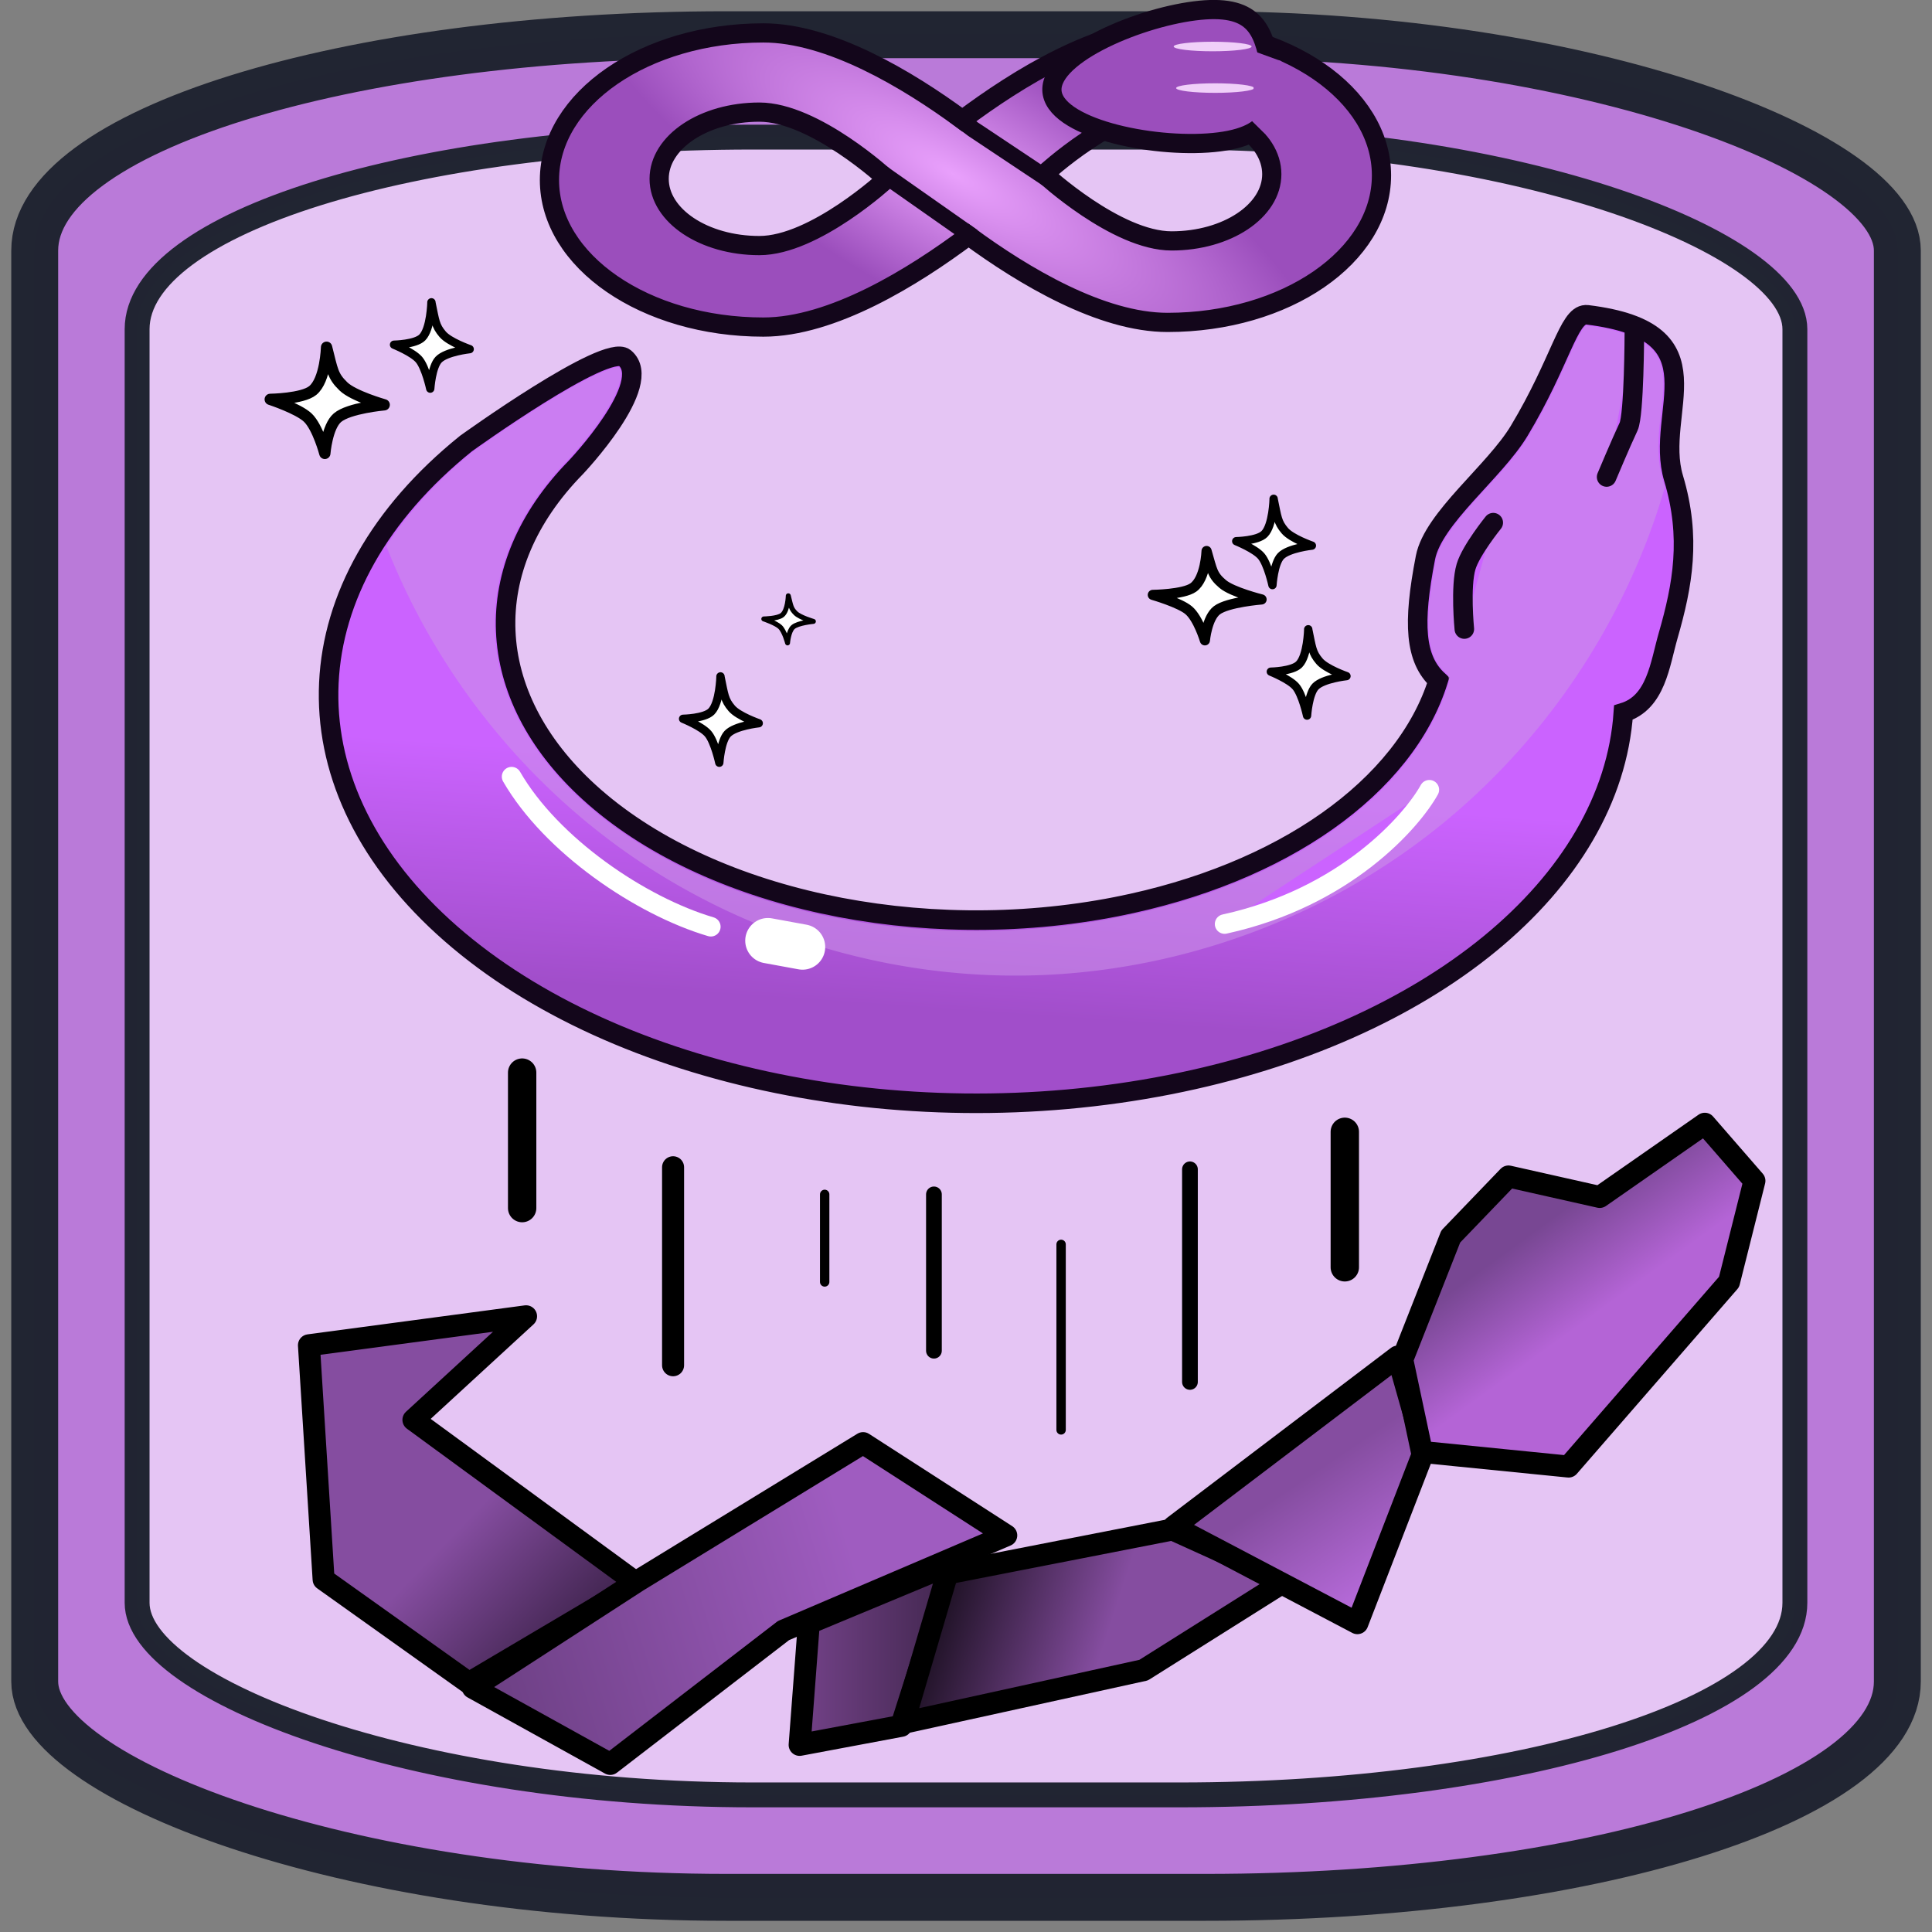 <?xml version="1.0" encoding="UTF-8" standalone="no"?>
<!-- Created with Inkscape (http://www.inkscape.org/) -->

<svg
   width="130"
   height="130"
   viewBox="0 0 34.396 34.396"
   version="1.1"
   id="svg1"
   inkscape:version="1.4.2 (f4327f4, 2025-05-13)"
   sodipodi:docname="Moulting.svg"
   xml:space="preserve"
   xmlns:inkscape="http://www.inkscape.org/namespaces/inkscape"
   xmlns:sodipodi="http://sodipodi.sourceforge.net/DTD/sodipodi-0.dtd"
   xmlns:xlink="http://www.w3.org/1999/xlink"
   xmlns="http://www.w3.org/2000/svg"
   xmlns:svg="http://www.w3.org/2000/svg"><rect x="0" y="0" width="34.396" height="34.396" fill="#808080" stroke="none"/><sodipodi:namedview
     id="namedview1"
     pagecolor="#ffffff"
     bordercolor="#000000"
     borderopacity="0.25"
     inkscape:showpageshadow="2"
     inkscape:pageopacity="0.0"
     inkscape:pagecheckerboard="0"
     inkscape:deskcolor="#d1d1d1"
     inkscape:document-units="mm"
     inkscape:zoom="3.2124158"
     inkscape:cx="14.630734"
     inkscape:cy="3.2685682"
     inkscape:window-width="3840"
     inkscape:window-height="2054"
     inkscape:window-x="-11"
     inkscape:window-y="-11"
     inkscape:window-maximized="1"
     inkscape:current-layer="layer1" /><defs
     id="defs1"><linearGradient
       id="linearGradient40"
       inkscape:collect="always"><stop
         style="stop-color:#854da0;stop-opacity:1;"
         offset="0.463"
         id="stop39" /><stop
         style="stop-color:#000000;stop-opacity:1;"
         offset="1"
         id="stop40" /></linearGradient><linearGradient
       id="linearGradient38"
       inkscape:collect="always"><stop
         style="stop-color:#77448d;stop-opacity:1;"
         offset="0"
         id="stop37" /><stop
         style="stop-color:#3d2449;stop-opacity:1;"
         offset="1"
         id="stop38" /></linearGradient><linearGradient
       id="linearGradient36"
       inkscape:collect="always"><stop
         style="stop-color:#9f5cc0;stop-opacity:1;"
         offset="0.279"
         id="stop35" /><stop
         style="stop-color:#6b3f82;stop-opacity:1;"
         offset="1"
         id="stop36" /></linearGradient><linearGradient
       id="linearGradient34"
       inkscape:collect="always"><stop
         style="stop-color:#854da0;stop-opacity:1;"
         offset="0.528"
         id="stop33" /><stop
         style="stop-color:#3e234c;stop-opacity:1;"
         offset="1"
         id="stop34" /></linearGradient><linearGradient
       id="linearGradient32"
       inkscape:collect="always"><stop
         style="stop-color:#784793;stop-opacity:1;"
         offset="0.292"
         id="stop31" /><stop
         style="stop-color:#b464d6;stop-opacity:1;"
         offset="0.568"
         id="stop32" /></linearGradient><linearGradient
       id="linearGradient25"
       inkscape:collect="always"><stop
         style="stop-color:#854da0;stop-opacity:1;"
         offset="0.476"
         id="stop25" /><stop
         style="stop-color:#b96cdd;stop-opacity:1;"
         offset="1"
         id="stop26" /></linearGradient><linearGradient
       id="linearGradient4"
       inkscape:collect="always"><stop
         style="stop-color:#cb63ff;stop-opacity:1;"
         offset="0.552"
         id="stop4" /><stop
         style="stop-color:#a14eca;stop-opacity:1;"
         offset="0.722"
         id="stop5" /></linearGradient><linearGradient
       id="linearGradient139"
       inkscape:collect="always"><stop
         style="stop-color:#e9a0fc;stop-opacity:1;"
         offset="0"
         id="stop140" /><stop
         style="stop-color:#9b4ebc;stop-opacity:1;"
         offset="1"
         id="stop141" /></linearGradient><inkscape:path-effect
       effect="bspline"
       id="path-effect9"
       is_visible="true"
       lpeversion="1.3"
       weight="33.333"
       steps="2"
       helper_size="0"
       apply_no_weight="true"
       apply_with_weight="true"
       only_selected="false"
       uniform="false" /><inkscape:path-effect
       effect="spiro"
       id="path-effect8"
       is_visible="true"
       lpeversion="1" /><inkscape:path-effect
       effect="mirror_symmetry"
       start_point="17.255,9.245"
       end_point="17.255,29.301"
       center_point="17.255,19.273"
       id="path-effect5"
       is_visible="true"
       lpeversion="1.2"
       lpesatellites=""
       mode="free"
       discard_orig_path="false"
       fuse_paths="true"
       oposite_fuse="false"
       split_items="false"
       split_open="false"
       link_styles="false" /><inkscape:path-effect
       effect="mirror_symmetry"
       start_point="27.03,8.41"
       end_point="27.03,28.183"
       center_point="27.03,18.297"
       id="path-effect3"
       is_visible="true"
       lpeversion="1.2"
       lpesatellites=""
       mode="free"
       discard_orig_path="false"
       fuse_paths="false"
       oposite_fuse="false"
       split_items="false"
       split_open="false"
       link_styles="false" /><inkscape:path-effect
       effect="spiro"
       id="path-effect8-8"
       is_visible="true"
       lpeversion="1" /><inkscape:path-effect
       effect="spiro"
       id="path-effect8-0"
       is_visible="true"
       lpeversion="1" /><inkscape:path-effect
       effect="spiro"
       id="path-effect8-0-9"
       is_visible="true"
       lpeversion="1" /><inkscape:path-effect
       effect="spiro"
       id="path-effect8-8-6"
       is_visible="true"
       lpeversion="1" /><inkscape:path-effect
       effect="spiro"
       id="path-effect8-3"
       is_visible="true"
       lpeversion="1" /><radialGradient
       inkscape:collect="always"
       xlink:href="#linearGradient139"
       id="radialGradient141"
       cx="16.595"
       cy="1.947"
       fx="16.595"
       fy="1.947"
       r="7.577"
       gradientTransform="matrix(0.861,0.498,-0.154,0.265,2.985,-5.68)"
       gradientUnits="userSpaceOnUse" /><linearGradient
       inkscape:collect="always"
       xlink:href="#linearGradient4"
       id="linearGradient5"
       x1="18.968"
       y1="2.254"
       x2="17.261"
       y2="26.663"
       gradientUnits="userSpaceOnUse"
       gradientTransform="translate(-0.204,-1.835)" /><linearGradient
       inkscape:collect="always"
       xlink:href="#linearGradient34"
       id="linearGradient26"
       x1="6.179"
       y1="24.533"
       x2="10.664"
       y2="28.864"
       gradientUnits="userSpaceOnUse" /><linearGradient
       inkscape:collect="always"
       xlink:href="#linearGradient36"
       id="linearGradient27"
       x1="17.894"
       y1="27.102"
       x2="8.438"
       y2="29.993"
       gradientUnits="userSpaceOnUse" /><linearGradient
       inkscape:collect="always"
       xlink:href="#linearGradient38"
       id="linearGradient28"
       x1="14.039"
       y1="29.448"
       x2="17.165"
       y2="29.448"
       gradientUnits="userSpaceOnUse" /><linearGradient
       inkscape:collect="always"
       xlink:href="#linearGradient40"
       id="linearGradient29"
       x1="22.909"
       y1="30.064"
       x2="16.066"
       y2="27.84"
       gradientUnits="userSpaceOnUse" /><linearGradient
       inkscape:collect="always"
       xlink:href="#linearGradient25"
       id="linearGradient30"
       x1="21.769"
       y1="24.515"
       x2="24.482"
       y2="28.537"
       gradientUnits="userSpaceOnUse" /><linearGradient
       inkscape:collect="always"
       xlink:href="#linearGradient32"
       id="linearGradient31"
       x1="26.143"
       y1="20.363"
       x2="30.058"
       y2="25.752"
       gradientUnits="userSpaceOnUse" /></defs><g
     inkscape:label="Ebene 1"
     inkscape:groupmode="layer"
     id="layer1"><rect
       style="fill:#ba7ad9;stroke:#212532;stroke-width:0.835;stroke-linejoin:round;stroke-miterlimit:8.2;stroke-opacity:0.996;stroke-dasharray:none;fill-opacity:1"
       id="rect1"
       width="33.161"
       height="33.161"
       x="0.618"
       y="0.618"
       ry="3.843"
       rx="12.308" /><rect
       style="fill:#e5c5f4;stroke:#212532;stroke-width:0.443;stroke-linejoin:round;stroke-miterlimit:8.2;stroke-dasharray:none;stroke-opacity:0.996;fill-opacity:1"
       id="rect1-8"
       width="29.514"
       height="29.514"
       x="2.441"
       y="2.441"
       ry="3.42"
       rx="10.954" /><path
       id="rect11-4"
       style="fill:#ffffff;fill-opacity:1;stroke:#000000;stroke-width:0.148;stroke-linecap:round;stroke-linejoin:round;stroke-dasharray:none;stroke-opacity:1"
       d="m 7.68,5.383 c 0.07,0.334 0.07,0.414 0.2,0.567 0.118,0.14 0.482,0.266 0.482,0.266 0,0 -0.418,0.045 -0.553,0.186 -0.124,0.13 -0.149,0.517 -0.149,0.517 0,0 -0.081,-0.375 -0.2,-0.516 -0.112,-0.132 -0.445,-0.266 -0.445,-0.266 0,0 0.38,-0.006 0.502,-0.128 0.153,-0.152 0.164,-0.627 0.164,-0.627 z"
       sodipodi:nodetypes="cacacacac" /><path
       id="rect11-3"
       style="fill:#ffffff;fill-opacity:1;stroke:#000000;stroke-width:0.201;stroke-linecap:round;stroke-linejoin:round;stroke-dasharray:none;stroke-opacity:1"
       d="m 5.814,6.182 c 0.105,0.411 0.106,0.51 0.301,0.698 0.178,0.172 0.725,0.327 0.725,0.327 0,0 -0.629,0.056 -0.832,0.229 -0.187,0.159 -0.225,0.636 -0.225,0.636 0,0 -0.122,-0.461 -0.301,-0.635 C 5.314,7.275 4.811,7.11 4.811,7.11 c 0,0 0.571,-0.007 0.756,-0.157 C 5.798,6.766 5.814,6.182 5.814,6.182 Z"
       sodipodi:nodetypes="cacacacac" /><path
       id="path17"
       style="opacity:1;fill:url(#radialGradient141);fill-opacity:1;stroke:#13061b;stroke-width:0.342;stroke-dasharray:none"
       d="m 20.786,0.503 c -1.224,0 -2.663,0.887 -3.653,1.628 -0.984,-0.723 -2.363,-1.545 -3.542,-1.545 -2.103,0 -3.809,1.173 -3.809,2.619 0,1.446 1.705,2.618 3.809,2.618 1.224,0 2.663,-0.886 3.653,-1.628 0.984,0.723 2.363,1.545 3.542,1.545 2.103,0 3.809,-1.172 3.809,-2.618 0,-1.446 -1.705,-2.619 -3.809,-2.619 z m 0.072,1.41 c 0.985,0 1.784,0.532 1.784,1.188 0,0.656 -0.799,1.188 -1.784,1.188 -0.985,0 -2.269,-1.188 -2.269,-1.188 0,0 1.283,-1.188 2.269,-1.188 z m -7.339,0.083 c 0.985,0 2.269,1.188 2.269,1.188 0,0 -1.283,1.188 -2.269,1.188 -0.985,0 -1.784,-0.532 -1.784,-1.188 0,-0.656 0.799,-1.188 1.784,-1.188 z" /><path
       id="path18"
       style="opacity:1;fill:#9b4ebc;fill-opacity:1;stroke:#13061b;stroke-width:0.342"
       d="m 22.61,1.168 c 0.121,0.644 0.165,1.221 -0.905,1.358 -1.07,0.137 -2.85,-0.217 -2.971,-0.861 -0.121,-0.644 1.462,-1.334 2.532,-1.471 1.07,-0.137 1.223,0.33 1.344,0.974 z"
       sodipodi:nodetypes="sssss" /><ellipse
       style="opacity:1;fill:#f0cff9;fill-opacity:1;stroke:#13061b;stroke-width:0;stroke-dasharray:none;stroke-opacity:1"
       id="path19"
       cx="21.589"
       cy="0.828"
       rx="0.694"
       ry="0.085" /><ellipse
       style="fill:#f0cff9;fill-opacity:1;stroke:#13061b;stroke-width:0;stroke-dasharray:none;stroke-opacity:1"
       id="path19-2"
       cx="21.633"
       cy="1.568"
       rx="0.694"
       ry="0.085" /><path
       id="rect19"
       style="opacity:1;fill:#9b4ebc;fill-opacity:1;stroke:#13061b;stroke-width:0"
       d="M 22.35,0.921 22.812,1.089 22.99,2.004 22.57,2.432 22.29,2.156 Z"
       sodipodi:nodetypes="cccccc" /><path
       id="rect20"
       style="opacity:1;fill:#e5c5f4;stroke:#13061b;stroke-width:0.295"
       d="M 16.894,1.977 17.322,2.299 18.649,3.183 M 17.316,4.215 15.693,3.076"
       sodipodi:nodetypes="ccccc" /><path
       id="path2"
       style="fill:url(#linearGradient5);stroke:#13061b;stroke-width:0.348;stroke-linecap:round"
       d="m 28.23,5.604 c -0.31,0.013 -0.442,0.831 -1.183,2.066 -0.438,0.729 -1.532,1.552 -1.669,2.257 -0.229,1.178 -0.188,1.808 0.227,2.188 -0.588,1.891 -2.774,3.445 -5.728,4.026 -3.501,0.688 -7.305,-0.138 -9.39,-2.039 -1.893,-1.727 -1.985,-3.996 -0.234,-5.782 0,0 1.417,-1.493 0.87,-1.948 C 10.792,6.098 8.297,7.896 8.297,7.896 5.189,10.401 5.026,13.889 7.895,16.505 c 2.869,2.617 8.103,3.754 12.92,2.807 4.657,-0.916 7.878,-3.575 8.086,-6.625 0.584,-0.178 0.651,-0.862 0.797,-1.369 0.259,-0.899 0.414,-1.747 0.097,-2.804 -0.357,-1.191 0.893,-2.612 -1.534,-2.909 -0.01,-0.001 -0.021,-0.001 -0.03,-0.001 z"
       sodipodi:nodetypes="sssccccsccccasss"
       inkscape:transform-center-x="-0.4535713"
       inkscape:transform-center-y="-0.24793899" /><path
       id="path10"
       style="opacity:0.558;fill:#ca92e8;stroke:#ffffff;stroke-width:0.348;stroke-linecap:round;stroke-opacity:0"
       sodipodi:type="inkscape:offset"
       inkscape:radius="-0.19158955"
       inkscape:original="M 28.433594 7.4375 C 28.123983 7.450476 27.991506 8.2693109 27.25 9.5039062 C 26.811867 10.233391 25.718814 11.05662 25.582031 11.761719 C 25.353514 12.939707 25.393769 13.56869 25.808594 13.949219 C 25.22093 15.840377 23.03406 17.395746 20.080078 17.976562 C 16.579547 18.664988 12.774491 17.836996 10.689453 15.935547 C 8.7962926 14.208768 8.7057611 11.939581 10.457031 10.154297 C 10.457031 10.154297 11.873216 8.6612649 11.326172 8.2070312 C 10.995071 7.932099 8.5019531 9.7304688 8.5019531 9.7304688 C 7.8080019 10.289867 7.2606816 10.898411 6.8613281 11.535156 A 12.230865 12.230865 0 0 0 18.285156 19.396484 A 12.230865 12.230865 0 0 0 30.046875 10.519531 C 30.032285 10.462841 30.015407 10.405553 29.998047 10.347656 C 29.640944 9.1566175 30.892543 7.7364599 28.464844 7.4394531 C 28.454464 7.4381831 28.443584 7.43708 28.433594 7.4375 z "
       d="m 28.441,7.629 c 0.006,-2.621e-4 -0.008,-0.004 -0.061,0.072 -0.053,0.077 -0.122,0.212 -0.203,0.391 -0.163,0.356 -0.386,0.883 -0.764,1.512 -0.239,0.398 -0.628,0.786 -0.969,1.166 -0.341,0.38 -0.623,0.757 -0.676,1.029 -0.113,0.581 -0.155,1.018 -0.125,1.338 0.03,0.32 0.122,0.515 0.293,0.672 a 0.192,0.192 0 0 1 0.055,0.197 c -0.619,1.991 -2.875,3.568 -5.875,4.158 -3.555,0.699 -7.406,-0.127 -9.557,-2.088 -0.976,-0.891 -1.502,-1.938 -1.545,-3.002 -0.043,-1.063 0.399,-2.13 1.303,-3.053 l 0.002,-0.002 c 0.002,-0.002 0.344,-0.365 0.617,-0.775 0.137,-0.206 0.253,-0.423 0.299,-0.592 0.023,-0.084 0.027,-0.155 0.02,-0.201 -0.007,-0.047 -0.02,-0.07 -0.053,-0.098 0.044,0.036 0.026,0.01 -0.051,0.027 -0.077,0.018 -0.193,0.059 -0.326,0.121 -0.267,0.124 -0.607,0.32 -0.936,0.525 -0.652,0.407 -1.258,0.844 -1.268,0.852 -0.002,0.001 -0.002,0.003 -0.004,0.004 -2.59e-5,1.87e-5 -0.006,0.004 -0.006,0.004 -0.645,0.521 -1.149,1.086 -1.529,1.67 0.871,2.221 2.412,4.175 4.377,5.527 1.993,1.371 4.405,2.121 6.824,2.121 2.594,-6.6e-5 5.181,-0.867 7.252,-2.43 2.058,-1.553 3.591,-3.787 4.309,-6.264 -0.01,-0.036 -0.02,-0.071 -0.031,-0.109 -0.202,-0.675 0.033,-1.353 0.002,-1.832 C 29.801,8.331 29.741,8.155 29.555,7.998 29.368,7.841 29.028,7.701 28.441,7.629 Z"
       transform="translate(-0.204,-1.835)" /><path
       style="fill:#cb63ff;fill-opacity:1;stroke:#13061b;stroke-width:0.348;stroke-linecap:round"
       d="m 26.585,9.305 c 0,0 -0.396,0.489 -0.484,0.782 -0.106,0.355 -0.031,1.112 -0.031,1.112"
       id="path3"
       sodipodi:nodetypes="cac" /><path
       style="fill:#cb63ff;fill-opacity:1;stroke:#13061b;stroke-width:0.348;stroke-linecap:round"
       d="m 29.097,5.928 c 0,0 -0.003,1.456 -0.103,1.668 -0.139,0.295 -0.391,0.896 -0.391,0.896"
       id="path4"
       sodipodi:nodetypes="csc" /><path
       style="fill:#cb63ff;fill-opacity:1;stroke:#ffffff;stroke-width:0.348;stroke-linecap:round;stroke-opacity:1"
       d="m 25.447,14.06 c -0.308,0.555 -1.485,1.918 -3.645,2.391"
       id="path5"
       sodipodi:nodetypes="cc" /><path
       style="fill:#cb63ff;fill-opacity:0;stroke:#ffffff;stroke-width:0.348;stroke-linecap:round;stroke-opacity:1"
       d="M 12.655,16.499 C 11.404,16.129 9.814,15.05 9.108,13.827"
       id="path5-1"
       sodipodi:nodetypes="cc" /><path
       style="fill:#cb63ff;fill-opacity:0;stroke:#ffffff;stroke-width:0.807;stroke-linecap:round;stroke-opacity:1"
       d="m 13.671,16.747 0.617,0.113"
       id="path6" /><path
       id="rect11"
       style="opacity:1;fill:#ffffff;fill-opacity:1;stroke:#000000;stroke-width:0.148;stroke-linecap:round;stroke-linejoin:round;stroke-dasharray:none;stroke-opacity:1"
       d="m 12.826,12.043 c 0.07,0.334 0.07,0.414 0.2,0.567 0.118,0.14 0.482,0.266 0.482,0.266 0,0 -0.418,0.045 -0.553,0.186 -0.124,0.13 -0.149,0.517 -0.149,0.517 0,0 -0.081,-0.375 -0.2,-0.516 -0.112,-0.132 -0.445,-0.266 -0.445,-0.266 0,0 0.38,-0.006 0.502,-0.128 0.153,-0.152 0.164,-0.627 0.164,-0.627 z"
       sodipodi:nodetypes="cacacacac" /><path
       id="rect11-2"
       style="fill:#ffffff;fill-opacity:1;stroke:#000000;stroke-width:0.088;stroke-linecap:round;stroke-linejoin:round;stroke-dasharray:none;stroke-opacity:1"
       d="m 14.035,10.608 c 0.046,0.182 0.046,0.226 0.131,0.31 0.078,0.076 0.315,0.145 0.315,0.145 0,0 -0.274,0.025 -0.362,0.101 -0.081,0.071 -0.098,0.282 -0.098,0.282 0,0 -0.053,-0.205 -0.131,-0.282 -0.073,-0.072 -0.292,-0.145 -0.292,-0.145 0,0 0.249,-0.003 0.329,-0.07 0.1,-0.083 0.107,-0.342 0.107,-0.342 z"
       sodipodi:nodetypes="cacacacac" /><path
       id="rect11-23"
       style="fill:#ffffff;fill-opacity:1;stroke:#000000;stroke-width:0.148;stroke-linecap:round;stroke-linejoin:round;stroke-dasharray:none;stroke-opacity:1"
       d="m 23.29,11.204 c 0.07,0.334 0.07,0.414 0.2,0.567 0.118,0.14 0.482,0.266 0.482,0.266 0,0 -0.418,0.045 -0.553,0.186 -0.124,0.13 -0.149,0.517 -0.149,0.517 0,0 -0.081,-0.375 -0.2,-0.516 -0.112,-0.132 -0.445,-0.266 -0.445,-0.266 0,0 0.38,-0.006 0.502,-0.128 0.153,-0.152 0.164,-0.627 0.164,-0.627 z"
       sodipodi:nodetypes="cacacacac" /><path
       id="rect11-8"
       style="fill:#ffffff;fill-opacity:1;stroke:#000000;stroke-width:0.181;stroke-linecap:round;stroke-linejoin:round;stroke-dasharray:none;stroke-opacity:1"
       d="m 21.481,9.81 c 0.101,0.346 0.101,0.429 0.287,0.587 0.17,0.145 0.692,0.275 0.692,0.275 0,0 -0.601,0.047 -0.794,0.192 -0.178,0.134 -0.215,0.536 -0.215,0.536 0,0 -0.116,-0.388 -0.287,-0.534 -0.16,-0.137 -0.64,-0.275 -0.64,-0.275 0,0 0.545,-0.006 0.721,-0.132 0.22,-0.158 0.236,-0.649 0.236,-0.649 z"
       sodipodi:nodetypes="cacacacac" /><path
       id="rect11-89"
       style="fill:#ffffff;fill-opacity:1;stroke:#000000;stroke-width:0.148;stroke-linecap:round;stroke-linejoin:round;stroke-dasharray:none;stroke-opacity:1"
       d="m 22.674,8.881 c 0.07,0.334 0.07,0.414 0.2,0.567 0.118,0.14 0.482,0.266 0.482,0.266 0,0 -0.418,0.045 -0.553,0.186 -0.124,0.13 -0.149,0.517 -0.149,0.517 0,0 -0.081,-0.375 -0.2,-0.516 -0.112,-0.132 -0.445,-0.266 -0.445,-0.266 0,0 0.38,-0.006 0.502,-0.128 0.153,-0.152 0.164,-0.627 0.164,-0.627 z"
       sodipodi:nodetypes="cacacacac" /><path
       style="opacity:1;fill:url(#linearGradient26);fill-opacity:1;stroke:#000000;stroke-width:0.391;stroke-linecap:round;stroke-linejoin:round;stroke-dasharray:none;stroke-opacity:1"
       d="M 8.349,29.963 5.761,28.119 5.5,23.95 9.366,23.434 7.36,25.278 11.343,28.192 Z"
       id="path11" /><path
       style="opacity:1;fill:url(#linearGradient27);fill-opacity:1;stroke:#000000;stroke-width:0.391;stroke-linecap:round;stroke-linejoin:round;stroke-dasharray:none;stroke-opacity:1"
       d="m 8.418,30.048 2.94,-1.904 4.008,-2.452 2.549,1.643 -3.967,1.695 -3.083,2.374 z"
       id="path12" /><path
       style="opacity:1;fill:url(#linearGradient28);fill-opacity:1;stroke:#000000;stroke-width:0.391;stroke-linecap:round;stroke-linejoin:round;stroke-dasharray:none;stroke-opacity:1"
       d="m 14.4,28.9 -0.164,2.165 1.809,-0.339 0.925,-2.895 z"
       id="path13" /><path
       style="opacity:1;fill:url(#linearGradient29);fill-opacity:1;stroke:#000000;stroke-width:0.391;stroke-linecap:round;stroke-linejoin:round;stroke-dasharray:none;stroke-opacity:1"
       d="m 16.866,28.013 4.008,-0.783 2.014,0.913 -2.528,1.591 -4.276,0.939 z"
       id="path14" /><path
       style="opacity:1;fill:url(#linearGradient30);fill-opacity:1;stroke:#000000;stroke-width:0.391;stroke-linecap:round;stroke-linejoin:round;stroke-dasharray:none;stroke-opacity:1"
       d="m 20.895,27.178 3.988,-3.026 0.473,1.669 -1.19,3.077 z"
       id="path15"
       sodipodi:nodetypes="ccccc" /><path
       style="opacity:1;fill:url(#linearGradient31);fill-opacity:1;stroke:#000000;stroke-width:0.391;stroke-linecap:round;stroke-linejoin:round;stroke-dasharray:none;stroke-opacity:1"
       d="m 24.965,24.205 0.863,-2.191 1.028,-1.069 1.624,0.365 1.871,-1.304 0.884,1.017 -0.452,1.8 -2.857,3.287 -2.611,-0.261 z"
       id="path16" /><path
       style="opacity:1;fill:#854da0;fill-opacity:1;stroke:#000000;stroke-width:0.392;stroke-linecap:round;stroke-linejoin:round;stroke-dasharray:none;stroke-opacity:1"
       d="m 11.983,20.781 v 3.525"
       id="path20" /><path
       style="opacity:1;fill:#854da0;fill-opacity:1;stroke:#000000;stroke-width:0.167;stroke-linecap:round;stroke-linejoin:round;stroke-dasharray:none;stroke-opacity:1"
       d="m 14.682,21.264 v 1.559"
       id="path21" /><path
       style="opacity:1;fill:#854da0;fill-opacity:1;stroke:#000000;stroke-width:0.28;stroke-linecap:round;stroke-linejoin:round;stroke-dasharray:none;stroke-opacity:1"
       d="m 16.627,21.264 v 2.783"
       id="path22" /><path
       style="opacity:1;fill:#854da0;fill-opacity:1;stroke:#000000;stroke-width:0.28;stroke-linecap:round;stroke-linejoin:round;stroke-dasharray:none;stroke-opacity:1"
       d="m 21.185,20.818 v 3.785"
       id="path23" /><path
       style="opacity:1;fill:#854da0;fill-opacity:1;stroke:#000000;stroke-width:0.167;stroke-linecap:round;stroke-linejoin:round;stroke-dasharray:none;stroke-opacity:1"
       d="m 18.891,22.154 v 3.303"
       id="path24" /><path
       style="opacity:1;fill:#854da0;fill-opacity:1;stroke:#000000;stroke-width:0.505;stroke-linecap:round;stroke-linejoin:round;stroke-dasharray:none;stroke-opacity:1"
       d="m 23.942,20.15 v 2.412"
       id="path25" /><path
       style="fill:#854da0;fill-opacity:1;stroke:#000000;stroke-width:0.505;stroke-linecap:round;stroke-linejoin:round;stroke-dasharray:none;stroke-opacity:1"
       d="m 9.296,19.096 v 2.412"
       id="path25-2" /></g><script
     id="mesh_polyfill"
     type="text/javascript">
!function(){const t=&quot;http://www.w3.org/2000/svg&quot;,e=&quot;http://www.w3.org/1999/xlink&quot;,s=&quot;http://www.w3.org/1999/xhtml&quot;,r=2;if(document.createElementNS(t,&quot;meshgradient&quot;).x)return;const n=(t,e,s,r)=&gt;{let n=new x(.5*(e.x+s.x),.5*(e.y+s.y)),o=new x(.5*(t.x+e.x),.5*(t.y+e.y)),i=new x(.5*(s.x+r.x),.5*(s.y+r.y)),a=new x(.5*(n.x+o.x),.5*(n.y+o.y)),h=new x(.5*(n.x+i.x),.5*(n.y+i.y)),l=new x(.5*(a.x+h.x),.5*(a.y+h.y));return[[t,o,a,l],[l,h,i,r]]},o=t=&gt;{let e=t[0].distSquared(t[1]),s=t[2].distSquared(t[3]),r=.25*t[0].distSquared(t[2]),n=.25*t[1].distSquared(t[3]),o=e&gt;s?e:s,i=r&gt;n?r:n;return 18*(o&gt;i?o:i)},i=(t,e)=&gt;Math.sqrt(t.distSquared(e)),a=(t,e)=&gt;t.scale(2/3).add(e.scale(1/3)),h=t=&gt;{let e,s,r,n,o,i,a,h=new g;return t.match(/(\w+\(\s*[^)]+\))+/g).forEach(t=&gt;{let l=t.match(/[\w.-]+/g),d=l.shift();switch(d){case&quot;translate&quot;:2===l.length?e=new g(1,0,0,1,l[0],l[1]):(console.error(&quot;mesh.js: translate does not have 2 arguments!&quot;),e=new g(1,0,0,1,0,0)),h=h.append(e);break;case&quot;scale&quot;:1===l.length?s=new g(l[0],0,0,l[0],0,0):2===l.length?s=new g(l[0],0,0,l[1],0,0):(console.error(&quot;mesh.js: scale does not have 1 or 2 arguments!&quot;),s=new g(1,0,0,1,0,0)),h=h.append(s);break;case&quot;rotate&quot;:if(3===l.length&amp;&amp;(e=new g(1,0,0,1,l[1],l[2]),h=h.append(e)),l[0]){r=l[0]*Math.PI/180;let t=Math.cos(r),e=Math.sin(r);Math.abs(t)&lt;1e-16&amp;&amp;(t=0),Math.abs(e)&lt;1e-16&amp;&amp;(e=0),a=new g(t,e,-e,t,0,0),h=h.append(a)}else console.error(&quot;math.js: No argument to rotate transform!&quot;);3===l.length&amp;&amp;(e=new g(1,0,0,1,-l[1],-l[2]),h=h.append(e));break;case&quot;skewX&quot;:l[0]?(r=l[0]*Math.PI/180,n=Math.tan(r),o=new g(1,0,n,1,0,0),h=h.append(o)):console.error(&quot;math.js: No argument to skewX transform!&quot;);break;case&quot;skewY&quot;:l[0]?(r=l[0]*Math.PI/180,n=Math.tan(r),i=new g(1,n,0,1,0,0),h=h.append(i)):console.error(&quot;math.js: No argument to skewY transform!&quot;);break;case&quot;matrix&quot;:6===l.length?h=h.append(new g(...l)):console.error(&quot;math.js: Incorrect number of arguments for matrix!&quot;);break;default:console.error(&quot;mesh.js: Unhandled transform type: &quot;+d)}}),h},l=t=&gt;{let e=[],s=t.split(/[ ,]+/);for(let t=0,r=s.length-1;t&lt;r;t+=2)e.push(new x(parseFloat(s[t]),parseFloat(s[t+1])));return e},d=(t,e)=&gt;{for(let s in e)t.setAttribute(s,e[s])},c=(t,e,s,r,n)=&gt;{let o,i,a=[0,0,0,0];for(let h=0;h&lt;3;++h)e[h]&lt;t[h]&amp;&amp;e[h]&lt;s[h]||t[h]&lt;e[h]&amp;&amp;s[h]&lt;e[h]?a[h]=0:(a[h]=.5*((e[h]-t[h])/r+(s[h]-e[h])/n),o=Math.abs(3*(e[h]-t[h])/r),i=Math.abs(3*(s[h]-e[h])/n),a[h]&gt;o?a[h]=o:a[h]&gt;i&amp;&amp;(a[h]=i));return a},u=[[1,0,0,0,0,0,0,0,0,0,0,0,0,0,0,0],[0,0,0,0,1,0,0,0,0,0,0,0,0,0,0,0],[-3,3,0,0,-2,-1,0,0,0,0,0,0,0,0,0,0],[2,-2,0,0,1,1,0,0,0,0,0,0,0,0,0,0],[0,0,0,0,0,0,0,0,1,0,0,0,0,0,0,0],[0,0,0,0,0,0,0,0,0,0,0,0,1,0,0,0],[0,0,0,0,0,0,0,0,-3,3,0,0,-2,-1,0,0],[0,0,0,0,0,0,0,0,2,-2,0,0,1,1,0,0],[-3,0,3,0,0,0,0,0,-2,0,-1,0,0,0,0,0],[0,0,0,0,-3,0,3,0,0,0,0,0,-2,0,-1,0],[9,-9,-9,9,6,3,-6,-3,6,-6,3,-3,4,2,2,1],[-6,6,6,-6,-3,-3,3,3,-4,4,-2,2,-2,-2,-1,-1],[2,0,-2,0,0,0,0,0,1,0,1,0,0,0,0,0],[0,0,0,0,2,0,-2,0,0,0,0,0,1,0,1,0],[-6,6,6,-6,-4,-2,4,2,-3,3,-3,3,-2,-1,-2,-1],[4,-4,-4,4,2,2,-2,-2,2,-2,2,-2,1,1,1,1]],f=t=&gt;{let e=[];for(let s=0;s&lt;16;++s){e[s]=0;for(let r=0;r&lt;16;++r)e[s]+=u[s][r]*t[r]}return e},p=(t,e,s)=&gt;{const r=e*e,n=s*s,o=e*e*e,i=s*s*s;return t[0]+t[1]*e+t[2]*r+t[3]*o+t[4]*s+t[5]*s*e+t[6]*s*r+t[7]*s*o+t[8]*n+t[9]*n*e+t[10]*n*r+t[11]*n*o+t[12]*i+t[13]*i*e+t[14]*i*r+t[15]*i*o},y=t=&gt;{let e=[],s=[],r=[];for(let s=0;s&lt;4;++s)e[s]=[],e[s][0]=n(t[0][s],t[1][s],t[2][s],t[3][s]),e[s][1]=[],e[s][1].push(...n(...e[s][0][0])),e[s][1].push(...n(...e[s][0][1])),e[s][2]=[],e[s][2].push(...n(...e[s][1][0])),e[s][2].push(...n(...e[s][1][1])),e[s][2].push(...n(...e[s][1][2])),e[s][2].push(...n(...e[s][1][3]));for(let t=0;t&lt;8;++t){s[t]=[];for(let r=0;r&lt;4;++r)s[t][r]=[],s[t][r][0]=n(e[0][2][t][r],e[1][2][t][r],e[2][2][t][r],e[3][2][t][r]),s[t][r][1]=[],s[t][r][1].push(...n(...s[t][r][0][0])),s[t][r][1].push(...n(...s[t][r][0][1])),s[t][r][2]=[],s[t][r][2].push(...n(...s[t][r][1][0])),s[t][r][2].push(...n(...s[t][r][1][1])),s[t][r][2].push(...n(...s[t][r][1][2])),s[t][r][2].push(...n(...s[t][r][1][3]))}for(let t=0;t&lt;8;++t){r[t]=[];for(let e=0;e&lt;8;++e)r[t][e]=[],r[t][e][0]=s[t][0][2][e],r[t][e][1]=s[t][1][2][e],r[t][e][2]=s[t][2][2][e],r[t][e][3]=s[t][3][2][e]}return r};class x{constructor(t,e){this.x=t||0,this.y=e||0}toString(){return`(x=${this.x}, y=${this.y})`}clone(){return new x(this.x,this.y)}add(t){return new x(this.x+t.x,this.y+t.y)}scale(t){return void 0===t.x?new x(this.x*t,this.y*t):new x(this.x*t.x,this.y*t.y)}distSquared(t){let e=this.x-t.x,s=this.y-t.y;return e*e+s*s}transform(t){let e=this.x*t.a+this.y*t.c+t.e,s=this.x*t.b+this.y*t.d+t.f;return new x(e,s)}}class g{constructor(t,e,s,r,n,o){void 0===t?(this.a=1,this.b=0,this.c=0,this.d=1,this.e=0,this.f=0):(this.a=t,this.b=e,this.c=s,this.d=r,this.e=n,this.f=o)}toString(){return`affine: ${this.a} ${this.c} ${this.e} \n       ${this.b} ${this.d} ${this.f}`}append(t){t instanceof g||console.error(&quot;mesh.js: argument to Affine.append is not affine!&quot;);let e=this.a*t.a+this.c*t.b,s=this.b*t.a+this.d*t.b,r=this.a*t.c+this.c*t.d,n=this.b*t.c+this.d*t.d,o=this.a*t.e+this.c*t.f+this.e,i=this.b*t.e+this.d*t.f+this.f;return new g(e,s,r,n,o,i)}}class w{constructor(t,e){this.nodes=t,this.colors=e}paintCurve(t,e){if(o(this.nodes)&gt;r){const s=n(...this.nodes);let r=[[],[]],o=[[],[]];for(let t=0;t&lt;4;++t)r[0][t]=this.colors[0][t],r[1][t]=(this.colors[0][t]+this.colors[1][t])/2,o[0][t]=r[1][t],o[1][t]=this.colors[1][t];let i=new w(s[0],r),a=new w(s[1],o);i.paintCurve(t,e),a.paintCurve(t,e)}else{let s=Math.round(this.nodes[0].x);if(s&gt;=0&amp;&amp;s&lt;e){let r=4*(~~this.nodes[0].y*e+s);t[r]=Math.round(this.colors[0][0]),t[r+1]=Math.round(this.colors[0][1]),t[r+2]=Math.round(this.colors[0][2]),t[r+3]=Math.round(this.colors[0][3])}}}}class m{constructor(t,e){this.nodes=t,this.colors=e}split(){let t=[[],[],[],[]],e=[[],[],[],[]],s=[[[],[]],[[],[]]],r=[[[],[]],[[],[]]];for(let s=0;s&lt;4;++s){const r=n(this.nodes[0][s],this.nodes[1][s],this.nodes[2][s],this.nodes[3][s]);t[0][s]=r[0][0],t[1][s]=r[0][1],t[2][s]=r[0][2],t[3][s]=r[0][3],e[0][s]=r[1][0],e[1][s]=r[1][1],e[2][s]=r[1][2],e[3][s]=r[1][3]}for(let t=0;t&lt;4;++t)s[0][0][t]=this.colors[0][0][t],s[0][1][t]=this.colors[0][1][t],s[1][0][t]=(this.colors[0][0][t]+this.colors[1][0][t])/2,s[1][1][t]=(this.colors[0][1][t]+this.colors[1][1][t])/2,r[0][0][t]=s[1][0][t],r[0][1][t]=s[1][1][t],r[1][0][t]=this.colors[1][0][t],r[1][1][t]=this.colors[1][1][t];return[new m(t,s),new m(e,r)]}paint(t,e){let s,n=!1;for(let t=0;t&lt;4;++t)if((s=o([this.nodes[0][t],this.nodes[1][t],this.nodes[2][t],this.nodes[3][t]]))&gt;r){n=!0;break}if(n){let s=this.split();s[0].paint(t,e),s[1].paint(t,e)}else{new w([...this.nodes[0]],[...this.colors[0]]).paintCurve(t,e)}}}class b{constructor(t){this.readMesh(t),this.type=t.getAttribute(&quot;type&quot;)||&quot;bilinear&quot;}readMesh(t){let e=[[]],s=[[]],r=Number(t.getAttribute(&quot;x&quot;)),n=Number(t.getAttribute(&quot;y&quot;));e[0][0]=new x(r,n);let o=t.children;for(let t=0,r=o.length;t&lt;r;++t){e[3*t+1]=[],e[3*t+2]=[],e[3*t+3]=[],s[t+1]=[];let r=o[t].children;for(let n=0,o=r.length;n&lt;o;++n){let o=r[n].children;for(let r=0,i=o.length;r&lt;i;++r){let i=r;0!==t&amp;&amp;++i;let h,d=o[r].getAttribute(&quot;path&quot;),c=&quot;l&quot;;null!=d&amp;&amp;(c=(h=d.match(/\s*([lLcC])\s*(.*)/))[1]);let u=l(h[2]);switch(c){case&quot;l&quot;:0===i?(e[3*t][3*n+3]=u[0].add(e[3*t][3*n]),e[3*t][3*n+1]=a(e[3*t][3*n],e[3*t][3*n+3]),e[3*t][3*n+2]=a(e[3*t][3*n+3],e[3*t][3*n])):1===i?(e[3*t+3][3*n+3]=u[0].add(e[3*t][3*n+3]),e[3*t+1][3*n+3]=a(e[3*t][3*n+3],e[3*t+3][3*n+3]),e[3*t+2][3*n+3]=a(e[3*t+3][3*n+3],e[3*t][3*n+3])):2===i?(0===n&amp;&amp;(e[3*t+3][3*n+0]=u[0].add(e[3*t+3][3*n+3])),e[3*t+3][3*n+1]=a(e[3*t+3][3*n],e[3*t+3][3*n+3]),e[3*t+3][3*n+2]=a(e[3*t+3][3*n+3],e[3*t+3][3*n])):(e[3*t+1][3*n]=a(e[3*t][3*n],e[3*t+3][3*n]),e[3*t+2][3*n]=a(e[3*t+3][3*n],e[3*t][3*n]));break;case&quot;L&quot;:0===i?(e[3*t][3*n+3]=u[0],e[3*t][3*n+1]=a(e[3*t][3*n],e[3*t][3*n+3]),e[3*t][3*n+2]=a(e[3*t][3*n+3],e[3*t][3*n])):1===i?(e[3*t+3][3*n+3]=u[0],e[3*t+1][3*n+3]=a(e[3*t][3*n+3],e[3*t+3][3*n+3]),e[3*t+2][3*n+3]=a(e[3*t+3][3*n+3],e[3*t][3*n+3])):2===i?(0===n&amp;&amp;(e[3*t+3][3*n+0]=u[0]),e[3*t+3][3*n+1]=a(e[3*t+3][3*n],e[3*t+3][3*n+3]),e[3*t+3][3*n+2]=a(e[3*t+3][3*n+3],e[3*t+3][3*n])):(e[3*t+1][3*n]=a(e[3*t][3*n],e[3*t+3][3*n]),e[3*t+2][3*n]=a(e[3*t+3][3*n],e[3*t][3*n]));break;case&quot;c&quot;:0===i?(e[3*t][3*n+1]=u[0].add(e[3*t][3*n]),e[3*t][3*n+2]=u[1].add(e[3*t][3*n]),e[3*t][3*n+3]=u[2].add(e[3*t][3*n])):1===i?(e[3*t+1][3*n+3]=u[0].add(e[3*t][3*n+3]),e[3*t+2][3*n+3]=u[1].add(e[3*t][3*n+3]),e[3*t+3][3*n+3]=u[2].add(e[3*t][3*n+3])):2===i?(e[3*t+3][3*n+2]=u[0].add(e[3*t+3][3*n+3]),e[3*t+3][3*n+1]=u[1].add(e[3*t+3][3*n+3]),0===n&amp;&amp;(e[3*t+3][3*n+0]=u[2].add(e[3*t+3][3*n+3]))):(e[3*t+2][3*n]=u[0].add(e[3*t+3][3*n]),e[3*t+1][3*n]=u[1].add(e[3*t+3][3*n]));break;case&quot;C&quot;:0===i?(e[3*t][3*n+1]=u[0],e[3*t][3*n+2]=u[1],e[3*t][3*n+3]=u[2]):1===i?(e[3*t+1][3*n+3]=u[0],e[3*t+2][3*n+3]=u[1],e[3*t+3][3*n+3]=u[2]):2===i?(e[3*t+3][3*n+2]=u[0],e[3*t+3][3*n+1]=u[1],0===n&amp;&amp;(e[3*t+3][3*n+0]=u[2])):(e[3*t+2][3*n]=u[0],e[3*t+1][3*n]=u[1]);break;default:console.error(&quot;mesh.js: &quot;+c+&quot; invalid path type.&quot;)}if(0===t&amp;&amp;0===n||r&gt;0){let e=window.getComputedStyle(o[r]).stopColor.match(/^rgb\s*\(\s*(\d+)\s*,\s*(\d+)\s*,\s*(\d+)\s*\)$/i),a=window.getComputedStyle(o[r]).stopOpacity,h=255;a&amp;&amp;(h=Math.floor(255*a)),e&amp;&amp;(0===i?(s[t][n]=[],s[t][n][0]=Math.floor(e[1]),s[t][n][1]=Math.floor(e[2]),s[t][n][2]=Math.floor(e[3]),s[t][n][3]=h):1===i?(s[t][n+1]=[],s[t][n+1][0]=Math.floor(e[1]),s[t][n+1][1]=Math.floor(e[2]),s[t][n+1][2]=Math.floor(e[3]),s[t][n+1][3]=h):2===i?(s[t+1][n+1]=[],s[t+1][n+1][0]=Math.floor(e[1]),s[t+1][n+1][1]=Math.floor(e[2]),s[t+1][n+1][2]=Math.floor(e[3]),s[t+1][n+1][3]=h):3===i&amp;&amp;(s[t+1][n]=[],s[t+1][n][0]=Math.floor(e[1]),s[t+1][n][1]=Math.floor(e[2]),s[t+1][n][2]=Math.floor(e[3]),s[t+1][n][3]=h))}}e[3*t+1][3*n+1]=new x,e[3*t+1][3*n+2]=new x,e[3*t+2][3*n+1]=new x,e[3*t+2][3*n+2]=new x,e[3*t+1][3*n+1].x=(-4*e[3*t][3*n].x+6*(e[3*t][3*n+1].x+e[3*t+1][3*n].x)+-2*(e[3*t][3*n+3].x+e[3*t+3][3*n].x)+3*(e[3*t+3][3*n+1].x+e[3*t+1][3*n+3].x)+-1*e[3*t+3][3*n+3].x)/9,e[3*t+1][3*n+2].x=(-4*e[3*t][3*n+3].x+6*(e[3*t][3*n+2].x+e[3*t+1][3*n+3].x)+-2*(e[3*t][3*n].x+e[3*t+3][3*n+3].x)+3*(e[3*t+3][3*n+2].x+e[3*t+1][3*n].x)+-1*e[3*t+3][3*n].x)/9,e[3*t+2][3*n+1].x=(-4*e[3*t+3][3*n].x+6*(e[3*t+3][3*n+1].x+e[3*t+2][3*n].x)+-2*(e[3*t+3][3*n+3].x+e[3*t][3*n].x)+3*(e[3*t][3*n+1].x+e[3*t+2][3*n+3].x)+-1*e[3*t][3*n+3].x)/9,e[3*t+2][3*n+2].x=(-4*e[3*t+3][3*n+3].x+6*(e[3*t+3][3*n+2].x+e[3*t+2][3*n+3].x)+-2*(e[3*t+3][3*n].x+e[3*t][3*n+3].x)+3*(e[3*t][3*n+2].x+e[3*t+2][3*n].x)+-1*e[3*t][3*n].x)/9,e[3*t+1][3*n+1].y=(-4*e[3*t][3*n].y+6*(e[3*t][3*n+1].y+e[3*t+1][3*n].y)+-2*(e[3*t][3*n+3].y+e[3*t+3][3*n].y)+3*(e[3*t+3][3*n+1].y+e[3*t+1][3*n+3].y)+-1*e[3*t+3][3*n+3].y)/9,e[3*t+1][3*n+2].y=(-4*e[3*t][3*n+3].y+6*(e[3*t][3*n+2].y+e[3*t+1][3*n+3].y)+-2*(e[3*t][3*n].y+e[3*t+3][3*n+3].y)+3*(e[3*t+3][3*n+2].y+e[3*t+1][3*n].y)+-1*e[3*t+3][3*n].y)/9,e[3*t+2][3*n+1].y=(-4*e[3*t+3][3*n].y+6*(e[3*t+3][3*n+1].y+e[3*t+2][3*n].y)+-2*(e[3*t+3][3*n+3].y+e[3*t][3*n].y)+3*(e[3*t][3*n+1].y+e[3*t+2][3*n+3].y)+-1*e[3*t][3*n+3].y)/9,e[3*t+2][3*n+2].y=(-4*e[3*t+3][3*n+3].y+6*(e[3*t+3][3*n+2].y+e[3*t+2][3*n+3].y)+-2*(e[3*t+3][3*n].y+e[3*t][3*n+3].y)+3*(e[3*t][3*n+2].y+e[3*t+2][3*n].y)+-1*e[3*t][3*n].y)/9}}this.nodes=e,this.colors=s}paintMesh(t,e){let s=(this.nodes.length-1)/3,r=(this.nodes[0].length-1)/3;if(&quot;bilinear&quot;===this.type||s&lt;2||r&lt;2){let n;for(let o=0;o&lt;s;++o)for(let s=0;s&lt;r;++s){let r=[];for(let t=3*o,e=3*o+4;t&lt;e;++t)r.push(this.nodes[t].slice(3*s,3*s+4));let i=[];i.push(this.colors[o].slice(s,s+2)),i.push(this.colors[o+1].slice(s,s+2)),(n=new m(r,i)).paint(t,e)}}else{let n,o,a,h,l,d,u;const x=s,g=r;s++,r++;let w=new Array(s);for(let t=0;t&lt;s;++t){w[t]=new Array(r);for(let e=0;e&lt;r;++e)w[t][e]=[],w[t][e][0]=this.nodes[3*t][3*e],w[t][e][1]=this.colors[t][e]}for(let t=0;t&lt;s;++t)for(let e=0;e&lt;r;++e)0!==t&amp;&amp;t!==x&amp;&amp;(n=i(w[t-1][e][0],w[t][e][0]),o=i(w[t+1][e][0],w[t][e][0]),w[t][e][2]=c(w[t-1][e][1],w[t][e][1],w[t+1][e][1],n,o)),0!==e&amp;&amp;e!==g&amp;&amp;(n=i(w[t][e-1][0],w[t][e][0]),o=i(w[t][e+1][0],w[t][e][0]),w[t][e][3]=c(w[t][e-1][1],w[t][e][1],w[t][e+1][1],n,o));for(let t=0;t&lt;r;++t){w[0][t][2]=[],w[x][t][2]=[];for(let e=0;e&lt;4;++e)n=i(w[1][t][0],w[0][t][0]),o=i(w[x][t][0],w[x-1][t][0]),w[0][t][2][e]=n&gt;0?2*(w[1][t][1][e]-w[0][t][1][e])/n-w[1][t][2][e]:0,w[x][t][2][e]=o&gt;0?2*(w[x][t][1][e]-w[x-1][t][1][e])/o-w[x-1][t][2][e]:0}for(let t=0;t&lt;s;++t){w[t][0][3]=[],w[t][g][3]=[];for(let e=0;e&lt;4;++e)n=i(w[t][1][0],w[t][0][0]),o=i(w[t][g][0],w[t][g-1][0]),w[t][0][3][e]=n&gt;0?2*(w[t][1][1][e]-w[t][0][1][e])/n-w[t][1][3][e]:0,w[t][g][3][e]=o&gt;0?2*(w[t][g][1][e]-w[t][g-1][1][e])/o-w[t][g-1][3][e]:0}for(let s=0;s&lt;x;++s)for(let r=0;r&lt;g;++r){let n=i(w[s][r][0],w[s+1][r][0]),o=i(w[s][r+1][0],w[s+1][r+1][0]),c=i(w[s][r][0],w[s][r+1][0]),x=i(w[s+1][r][0],w[s+1][r+1][0]),g=[[],[],[],[]];for(let t=0;t&lt;4;++t){(d=[])[0]=w[s][r][1][t],d[1]=w[s+1][r][1][t],d[2]=w[s][r+1][1][t],d[3]=w[s+1][r+1][1][t],d[4]=w[s][r][2][t]*n,d[5]=w[s+1][r][2][t]*n,d[6]=w[s][r+1][2][t]*o,d[7]=w[s+1][r+1][2][t]*o,d[8]=w[s][r][3][t]*c,d[9]=w[s+1][r][3][t]*x,d[10]=w[s][r+1][3][t]*c,d[11]=w[s+1][r+1][3][t]*x,d[12]=0,d[13]=0,d[14]=0,d[15]=0,u=f(d);for(let e=0;e&lt;9;++e){g[t][e]=[];for(let s=0;s&lt;9;++s)g[t][e][s]=p(u,e/8,s/8),g[t][e][s]&gt;255?g[t][e][s]=255:g[t][e][s]&lt;0&amp;&amp;(g[t][e][s]=0)}}h=[];for(let t=3*s,e=3*s+4;t&lt;e;++t)h.push(this.nodes[t].slice(3*r,3*r+4));l=y(h);for(let s=0;s&lt;8;++s)for(let r=0;r&lt;8;++r)(a=new m(l[s][r],[[[g[0][s][r],g[1][s][r],g[2][s][r],g[3][s][r]],[g[0][s][r+1],g[1][s][r+1],g[2][s][r+1],g[3][s][r+1]]],[[g[0][s+1][r],g[1][s+1][r],g[2][s+1][r],g[3][s+1][r]],[g[0][s+1][r+1],g[1][s+1][r+1],g[2][s+1][r+1],g[3][s+1][r+1]]]])).paint(t,e)}}}transform(t){if(t instanceof x)for(let e=0,s=this.nodes.length;e&lt;s;++e)for(let s=0,r=this.nodes[0].length;s&lt;r;++s)this.nodes[e][s]=this.nodes[e][s].add(t);else if(t instanceof g)for(let e=0,s=this.nodes.length;e&lt;s;++e)for(let s=0,r=this.nodes[0].length;s&lt;r;++s)this.nodes[e][s]=this.nodes[e][s].transform(t)}scale(t){for(let e=0,s=this.nodes.length;e&lt;s;++e)for(let s=0,r=this.nodes[0].length;s&lt;r;++s)this.nodes[e][s]=this.nodes[e][s].scale(t)}}document.querySelectorAll(&quot;rect,circle,ellipse,path,text&quot;).forEach((r,n)=&gt;{let o=r.getAttribute(&quot;id&quot;);o||(o=&quot;patchjs_shape&quot;+n,r.setAttribute(&quot;id&quot;,o));const i=r.style.fill.match(/^url\(\s*&quot;?\s*#([^\s&quot;]+)&quot;?\s*\)/),a=r.style.stroke.match(/^url\(\s*&quot;?\s*#([^\s&quot;]+)&quot;?\s*\)/);if(i&amp;&amp;i[1]){const a=document.getElementById(i[1]);if(a&amp;&amp;&quot;meshgradient&quot;===a.nodeName){const i=r.getBBox();let l=document.createElementNS(s,&quot;canvas&quot;);d(l,{width:i.width,height:i.height});const c=l.getContext(&quot;2d&quot;);let u=c.createImageData(i.width,i.height);const f=new b(a);&quot;objectBoundingBox&quot;===a.getAttribute(&quot;gradientUnits&quot;)&amp;&amp;f.scale(new x(i.width,i.height));const p=a.getAttribute(&quot;gradientTransform&quot;);null!=p&amp;&amp;f.transform(h(p)),&quot;userSpaceOnUse&quot;===a.getAttribute(&quot;gradientUnits&quot;)&amp;&amp;f.transform(new x(-i.x,-i.y)),f.paintMesh(u.data,l.width),c.putImageData(u,0,0);const y=document.createElementNS(t,&quot;image&quot;);d(y,{width:i.width,height:i.height,x:i.x,y:i.y});let g=l.toDataURL();y.setAttributeNS(e,&quot;xlink:href&quot;,g),r.parentNode.insertBefore(y,r),r.style.fill=&quot;none&quot;;const w=document.createElementNS(t,&quot;use&quot;);w.setAttributeNS(e,&quot;xlink:href&quot;,&quot;#&quot;+o);const m=&quot;patchjs_clip&quot;+n,M=document.createElementNS(t,&quot;clipPath&quot;);M.setAttribute(&quot;id&quot;,m),M.appendChild(w),r.parentElement.insertBefore(M,r),y.setAttribute(&quot;clip-path&quot;,&quot;url(#&quot;+m+&quot;)&quot;),u=null,l=null,g=null}}if(a&amp;&amp;a[1]){const o=document.getElementById(a[1]);if(o&amp;&amp;&quot;meshgradient&quot;===o.nodeName){const i=parseFloat(r.style.strokeWidth.slice(0,-2))*(parseFloat(r.style.strokeMiterlimit)||parseFloat(r.getAttribute(&quot;stroke-miterlimit&quot;))||1),a=r.getBBox(),l=Math.trunc(a.width+i),c=Math.trunc(a.height+i),u=Math.trunc(a.x-i/2),f=Math.trunc(a.y-i/2);let p=document.createElementNS(s,&quot;canvas&quot;);d(p,{width:l,height:c});const y=p.getContext(&quot;2d&quot;);let g=y.createImageData(l,c);const w=new b(o);&quot;objectBoundingBox&quot;===o.getAttribute(&quot;gradientUnits&quot;)&amp;&amp;w.scale(new x(l,c));const m=o.getAttribute(&quot;gradientTransform&quot;);null!=m&amp;&amp;w.transform(h(m)),&quot;userSpaceOnUse&quot;===o.getAttribute(&quot;gradientUnits&quot;)&amp;&amp;w.transform(new x(-u,-f)),w.paintMesh(g.data,p.width),y.putImageData(g,0,0);const M=document.createElementNS(t,&quot;image&quot;);d(M,{width:l,height:c,x:0,y:0});let S=p.toDataURL();M.setAttributeNS(e,&quot;xlink:href&quot;,S);const k=&quot;pattern_clip&quot;+n,A=document.createElementNS(t,&quot;pattern&quot;);d(A,{id:k,patternUnits:&quot;userSpaceOnUse&quot;,width:l,height:c,x:u,y:f}),A.appendChild(M),o.parentNode.appendChild(A),r.style.stroke=&quot;url(#&quot;+k+&quot;)&quot;,g=null,p=null,S=null}}})}();
</script></svg>
